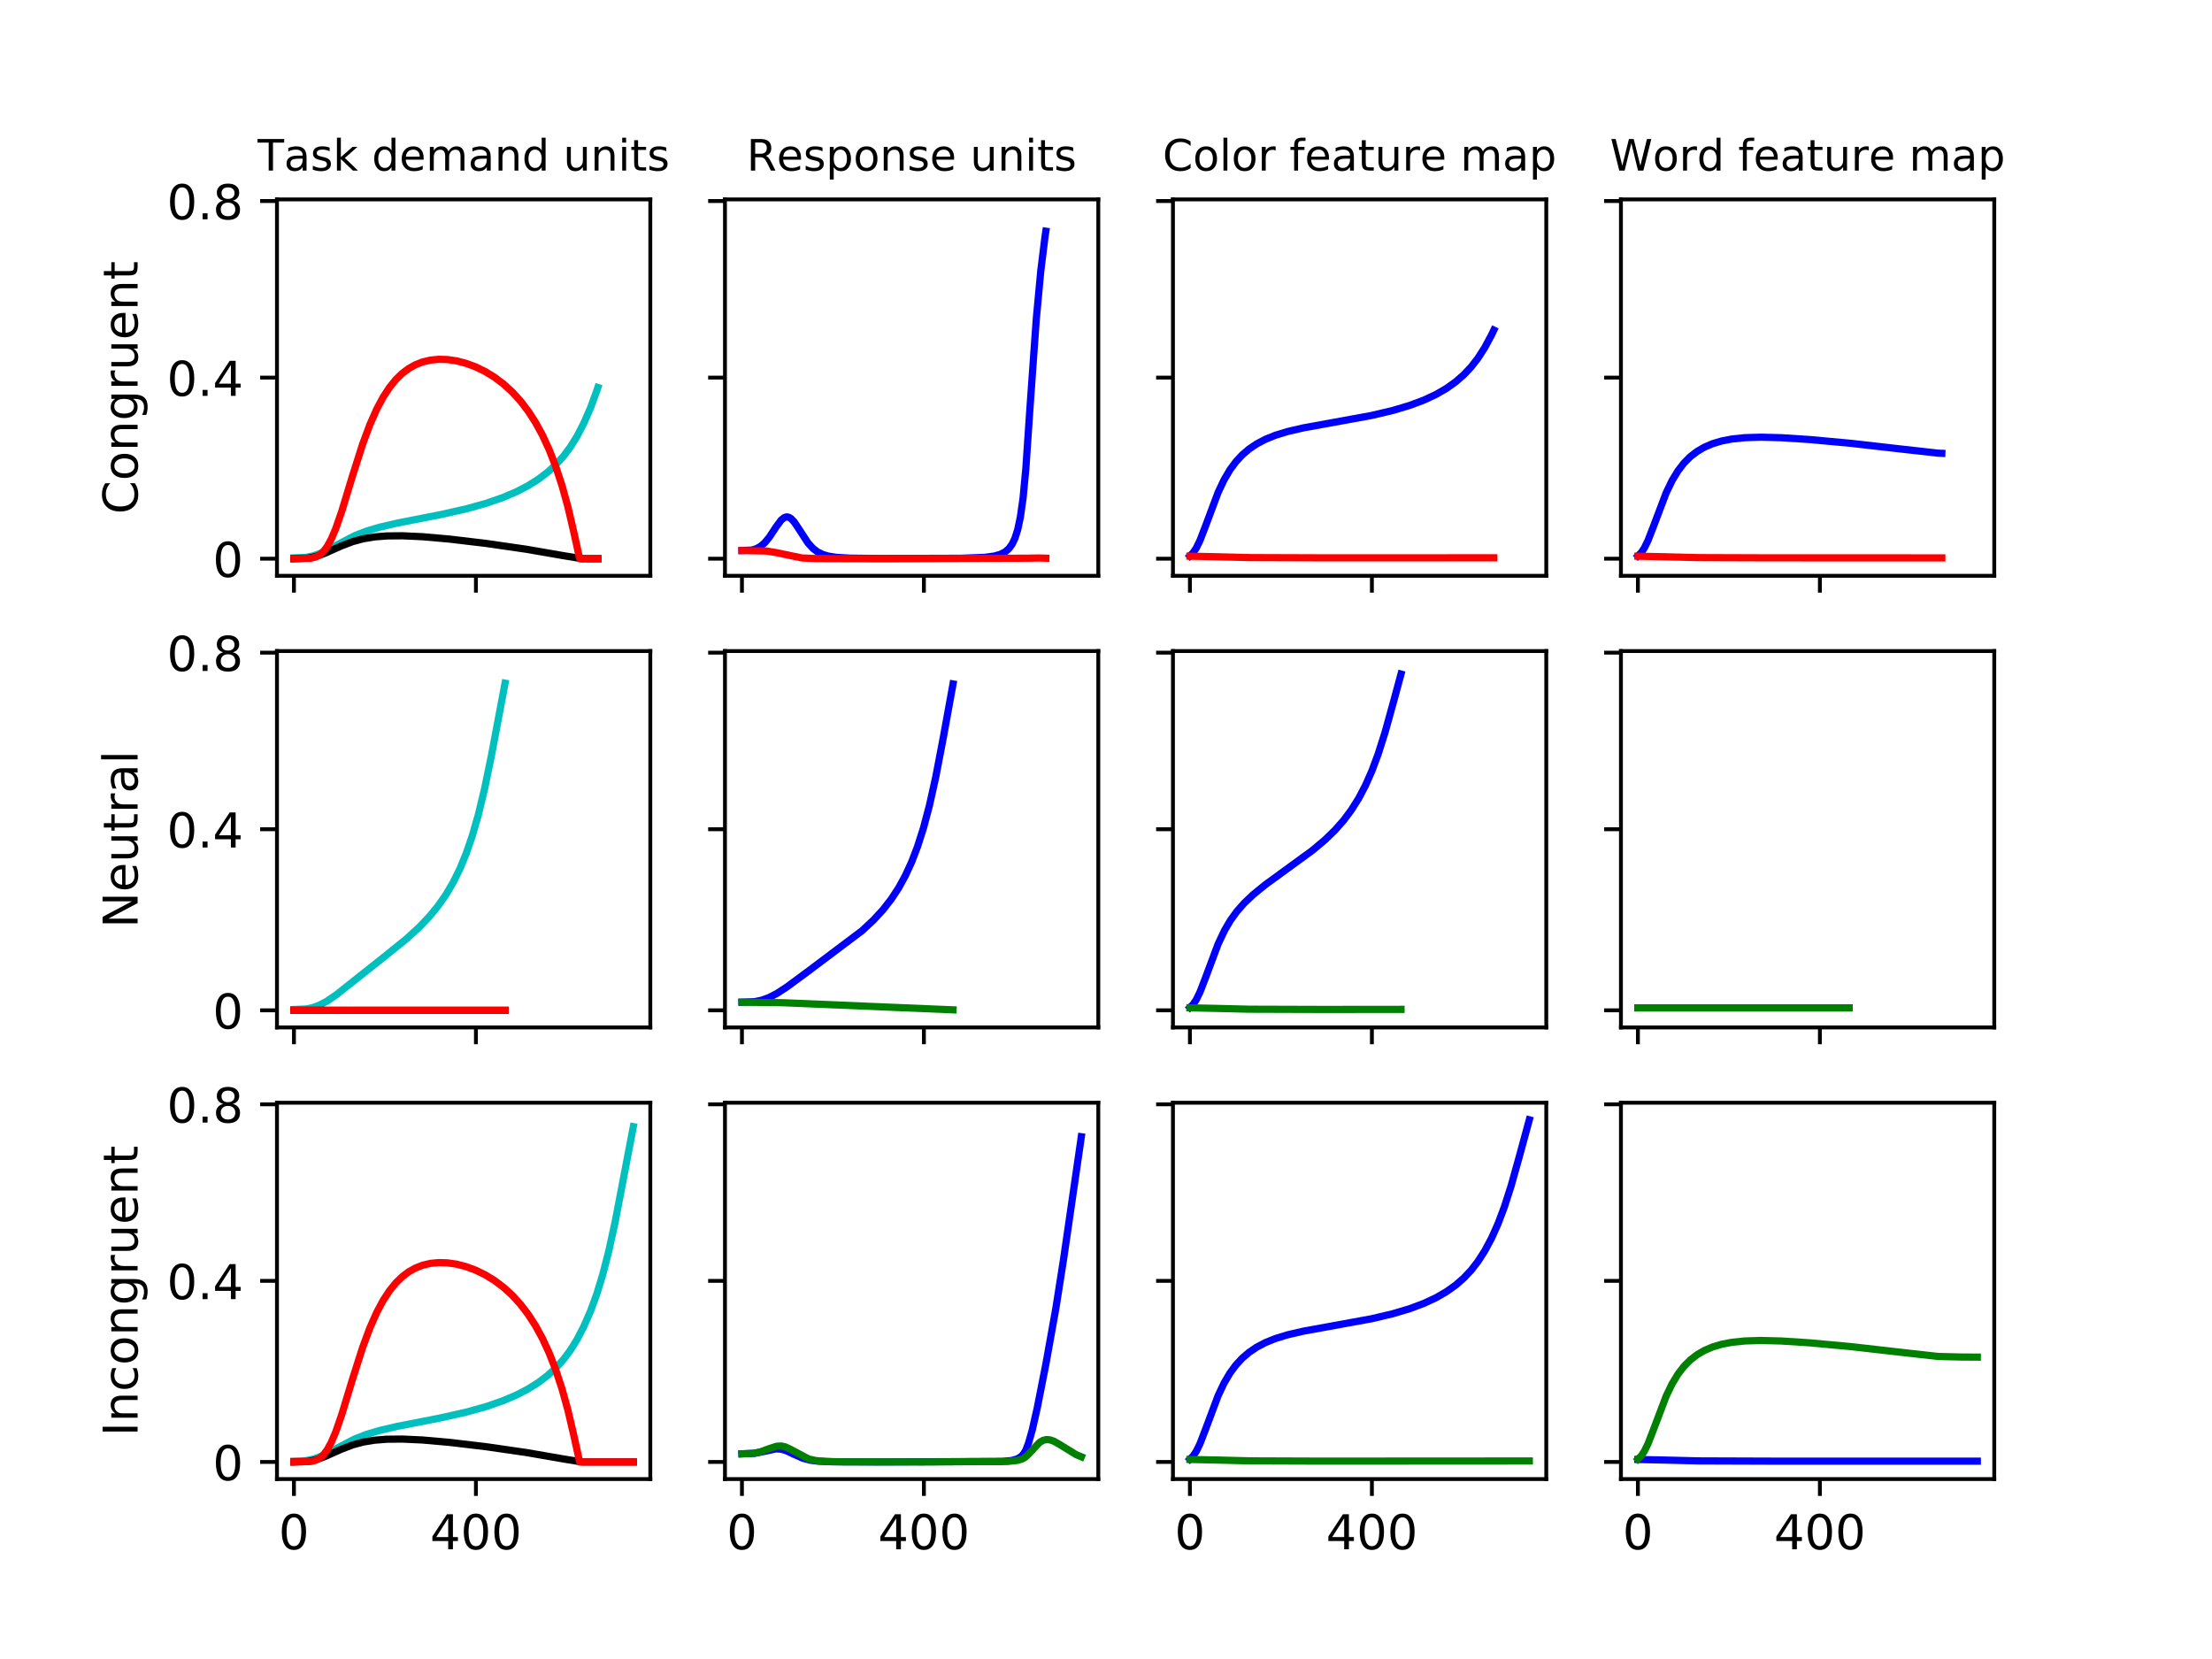 <?xml version="1.0" encoding="utf-8" standalone="no"?>
<!DOCTYPE svg PUBLIC "-//W3C//DTD SVG 1.1//EN"
  "http://www.w3.org/Graphics/SVG/1.1/DTD/svg11.dtd">
<!-- Created with matplotlib (http://matplotlib.org/) -->
<svg height="345pt" version="1.1" viewBox="0 0 460 345" width="460pt" xmlns="http://www.w3.org/2000/svg" xmlns:xlink="http://www.w3.org/1999/xlink">
 <defs>
  <style type="text/css">
*{stroke-linecap:butt;stroke-linejoin:round;}
  </style>
 </defs>
 <g id="figure_1">
  <g id="patch_1">
   <path d="M 0 345.6 
L 460.8 345.6 
L 460.8 0 
L 0 0 
z
" style="fill:#ffffff;"/>
  </g>
  <g id="axes_1">
   <g id="patch_2">
    <path d="M 57.6 119.74 
L 135.235 119.74 
L 135.235 41.472 
L 57.6 41.472 
z
" style="fill:#ffffff;"/>
   </g>
   <g id="matplotlib.axis_1">
    <g id="xtick_1">
     <g id="line2d_1">
      <defs>
       <path d="M 0 0 
L 0 3.5 
" id="ma3c4ec50b5" style="stroke:#000000;stroke-width:0.8;"/>
      </defs>
      <g>
       <use style="stroke:#000000;stroke-width:0.8;" x="61.129" xlink:href="#ma3c4ec50b5" y="119.74"/>
      </g>
     </g>
    </g>
    <g id="xtick_2">
     <g id="line2d_2">
      <g>
       <use style="stroke:#000000;stroke-width:0.8;" x="98.972" xlink:href="#ma3c4ec50b5" y="119.74"/>
      </g>
     </g>
    </g>
   </g>
   <g id="matplotlib.axis_2">
    <g id="ytick_1">
     <g id="line2d_3">
      <defs>
       <path d="M 0 0 
L -3.5 0 
" id="m792040671f" style="stroke:#000000;stroke-width:0.8;"/>
      </defs>
      <g>
       <use style="stroke:#000000;stroke-width:0.8;" x="57.6" xlink:href="#m792040671f" y="116.183"/>
      </g>
     </g>
     <g id="text_1">
      <!-- 0 -->
      <defs>
       <path d="M 31.781 66.406 
Q 24.172 66.406 20.328 58.906 
Q 16.5 51.422 16.5 36.375 
Q 16.5 21.391 20.328 13.891 
Q 24.172 6.391 31.781 6.391 
Q 39.453 6.391 43.281 13.891 
Q 47.125 21.391 47.125 36.375 
Q 47.125 51.422 43.281 58.906 
Q 39.453 66.406 31.781 66.406 
M 31.781 74.219 
Q 44.047 74.219 50.516 64.516 
Q 56.984 54.828 56.984 36.375 
Q 56.984 17.969 50.516 8.266 
Q 44.047 -1.422 31.781 -1.422 
Q 19.531 -1.422 13.062 8.266 
Q 6.594 17.969 6.594 36.375 
Q 6.594 54.828 13.062 64.516 
Q 19.531 74.219 31.781 74.219 
" id="DejaVuSans-30"/>
      </defs>
      <g transform="translate(44.237 119.982)scale(0.1 -0.1)">
       <use xlink:href="#DejaVuSans-30"/>
      </g>
     </g>
    </g>
    <g id="ytick_2">
     <g id="line2d_4">
      <g>
       <use style="stroke:#000000;stroke-width:0.8;" x="57.6" xlink:href="#m792040671f" y="78.523"/>
      </g>
     </g>
     <g id="text_2">
      <!-- 0.4 -->
      <defs>
       <path d="M 10.688 12.406 
L 21 12.406 
L 21 0 
L 10.688 0 
z
" id="DejaVuSans-2e"/>
       <path d="M 37.797 64.312 
L 12.891 25.391 
L 37.797 25.391 
z
M 35.203 72.906 
L 47.609 72.906 
L 47.609 25.391 
L 58.016 25.391 
L 58.016 17.188 
L 47.609 17.188 
L 47.609 0 
L 37.797 0 
L 37.797 17.188 
L 4.891 17.188 
L 4.891 26.703 
z
" id="DejaVuSans-34"/>
      </defs>
      <g transform="translate(34.697 82.322)scale(0.1 -0.1)">
       <use xlink:href="#DejaVuSans-30"/>
       <use x="63.623" xlink:href="#DejaVuSans-2e"/>
       <use x="95.41" xlink:href="#DejaVuSans-34"/>
      </g>
     </g>
    </g>
    <g id="ytick_3">
     <g id="line2d_5">
      <g>
       <use style="stroke:#000000;stroke-width:0.8;" x="57.6" xlink:href="#m792040671f" y="41.805"/>
      </g>
     </g>
     <g id="text_3">
      <!-- 0.8 -->
      <defs>
       <path d="M 31.781 34.625 
Q 24.75 34.625 20.719 30.859 
Q 16.703 27.094 16.703 20.516 
Q 16.703 13.922 20.719 10.156 
Q 24.75 6.391 31.781 6.391 
Q 38.812 6.391 42.859 10.172 
Q 46.922 13.969 46.922 20.516 
Q 46.922 27.094 42.891 30.859 
Q 38.875 34.625 31.781 34.625 
M 21.922 38.812 
Q 15.578 40.375 12.031 44.719 
Q 8.5 49.078 8.5 55.328 
Q 8.5 64.062 14.719 69.141 
Q 20.953 74.219 31.781 74.219 
Q 42.672 74.219 48.875 69.141 
Q 55.078 64.062 55.078 55.328 
Q 55.078 49.078 51.531 44.719 
Q 48 40.375 41.703 38.812 
Q 48.828 37.156 52.797 32.312 
Q 56.781 27.484 56.781 20.516 
Q 56.781 9.906 50.312 4.234 
Q 43.844 -1.422 31.781 -1.422 
Q 19.734 -1.422 13.25 4.234 
Q 6.781 9.906 6.781 20.516 
Q 6.781 27.484 10.781 32.312 
Q 14.797 37.156 21.922 38.812 
M 18.312 54.391 
Q 18.312 48.734 21.844 45.562 
Q 25.391 42.391 31.781 42.391 
Q 38.141 42.391 41.719 45.562 
Q 45.312 48.734 45.312 54.391 
Q 45.312 60.062 41.719 63.234 
Q 38.141 66.406 31.781 66.406 
Q 25.391 66.406 21.844 63.234 
Q 18.312 60.062 18.312 54.391 
" id="DejaVuSans-38"/>
      </defs>
      <g transform="translate(34.697 45.604)scale(0.1 -0.1)">
       <use xlink:href="#DejaVuSans-30"/>
       <use x="63.623" xlink:href="#DejaVuSans-2e"/>
       <use x="95.41" xlink:href="#DejaVuSans-38"/>
      </g>
     </g>
    </g>
    <g id="text_4">
     <!-- Congruent -->
     <defs>
      <path d="M 64.406 67.281 
L 64.406 56.891 
Q 59.422 61.531 53.781 63.812 
Q 48.141 66.109 41.797 66.109 
Q 29.297 66.109 22.656 58.469 
Q 16.016 50.828 16.016 36.375 
Q 16.016 21.969 22.656 14.328 
Q 29.297 6.688 41.797 6.688 
Q 48.141 6.688 53.781 8.984 
Q 59.422 11.281 64.406 15.922 
L 64.406 5.609 
Q 59.234 2.094 53.438 0.328 
Q 47.656 -1.422 41.219 -1.422 
Q 24.656 -1.422 15.125 8.703 
Q 5.609 18.844 5.609 36.375 
Q 5.609 53.953 15.125 64.078 
Q 24.656 74.219 41.219 74.219 
Q 47.75 74.219 53.531 72.484 
Q 59.328 70.75 64.406 67.281 
" id="DejaVuSans-43"/>
      <path d="M 30.609 48.391 
Q 23.391 48.391 19.188 42.75 
Q 14.984 37.109 14.984 27.297 
Q 14.984 17.484 19.156 11.844 
Q 23.344 6.203 30.609 6.203 
Q 37.797 6.203 41.984 11.859 
Q 46.188 17.531 46.188 27.297 
Q 46.188 37.016 41.984 42.703 
Q 37.797 48.391 30.609 48.391 
M 30.609 56 
Q 42.328 56 49.016 48.375 
Q 55.719 40.766 55.719 27.297 
Q 55.719 13.875 49.016 6.219 
Q 42.328 -1.422 30.609 -1.422 
Q 18.844 -1.422 12.172 6.219 
Q 5.516 13.875 5.516 27.297 
Q 5.516 40.766 12.172 48.375 
Q 18.844 56 30.609 56 
" id="DejaVuSans-6f"/>
      <path d="M 54.891 33.016 
L 54.891 0 
L 45.906 0 
L 45.906 32.719 
Q 45.906 40.484 42.875 44.328 
Q 39.844 48.188 33.797 48.188 
Q 26.516 48.188 22.312 43.547 
Q 18.109 38.922 18.109 30.906 
L 18.109 0 
L 9.078 0 
L 9.078 54.688 
L 18.109 54.688 
L 18.109 46.188 
Q 21.344 51.125 25.703 53.562 
Q 30.078 56 35.797 56 
Q 45.219 56 50.047 50.172 
Q 54.891 44.344 54.891 33.016 
" id="DejaVuSans-6e"/>
      <path d="M 45.406 27.984 
Q 45.406 37.75 41.375 43.109 
Q 37.359 48.484 30.078 48.484 
Q 22.859 48.484 18.828 43.109 
Q 14.797 37.75 14.797 27.984 
Q 14.797 18.266 18.828 12.891 
Q 22.859 7.516 30.078 7.516 
Q 37.359 7.516 41.375 12.891 
Q 45.406 18.266 45.406 27.984 
M 54.391 6.781 
Q 54.391 -7.172 48.188 -13.984 
Q 42 -20.797 29.203 -20.797 
Q 24.469 -20.797 20.266 -20.094 
Q 16.062 -19.391 12.109 -17.922 
L 12.109 -9.188 
Q 16.062 -11.328 19.922 -12.344 
Q 23.781 -13.375 27.781 -13.375 
Q 36.625 -13.375 41.016 -8.766 
Q 45.406 -4.156 45.406 5.172 
L 45.406 9.625 
Q 42.625 4.781 38.281 2.391 
Q 33.938 0 27.875 0 
Q 17.828 0 11.672 7.656 
Q 5.516 15.328 5.516 27.984 
Q 5.516 40.672 11.672 48.328 
Q 17.828 56 27.875 56 
Q 33.938 56 38.281 53.609 
Q 42.625 51.219 45.406 46.391 
L 45.406 54.688 
L 54.391 54.688 
z
" id="DejaVuSans-67"/>
      <path d="M 41.109 46.297 
Q 39.594 47.172 37.812 47.578 
Q 36.031 48 33.891 48 
Q 26.266 48 22.188 43.047 
Q 18.109 38.094 18.109 28.812 
L 18.109 0 
L 9.078 0 
L 9.078 54.688 
L 18.109 54.688 
L 18.109 46.188 
Q 20.953 51.172 25.484 53.578 
Q 30.031 56 36.531 56 
Q 37.453 56 38.578 55.875 
Q 39.703 55.766 41.062 55.516 
z
" id="DejaVuSans-72"/>
      <path d="M 8.5 21.578 
L 8.5 54.688 
L 17.484 54.688 
L 17.484 21.922 
Q 17.484 14.156 20.5 10.266 
Q 23.531 6.391 29.594 6.391 
Q 36.859 6.391 41.078 11.031 
Q 45.312 15.672 45.312 23.688 
L 45.312 54.688 
L 54.297 54.688 
L 54.297 0 
L 45.312 0 
L 45.312 8.406 
Q 42.047 3.422 37.719 1 
Q 33.406 -1.422 27.688 -1.422 
Q 18.266 -1.422 13.375 4.438 
Q 8.5 10.297 8.5 21.578 
M 31.109 56 
z
" id="DejaVuSans-75"/>
      <path d="M 56.203 29.594 
L 56.203 25.203 
L 14.891 25.203 
Q 15.484 15.922 20.484 11.062 
Q 25.484 6.203 34.422 6.203 
Q 39.594 6.203 44.453 7.469 
Q 49.312 8.734 54.109 11.281 
L 54.109 2.781 
Q 49.266 0.734 44.188 -0.344 
Q 39.109 -1.422 33.891 -1.422 
Q 20.797 -1.422 13.156 6.188 
Q 5.516 13.812 5.516 26.812 
Q 5.516 40.234 12.766 48.109 
Q 20.016 56 32.328 56 
Q 43.359 56 49.781 48.891 
Q 56.203 41.797 56.203 29.594 
M 47.219 32.234 
Q 47.125 39.594 43.094 43.984 
Q 39.062 48.391 32.422 48.391 
Q 24.906 48.391 20.391 44.141 
Q 15.875 39.891 15.188 32.172 
z
" id="DejaVuSans-65"/>
      <path d="M 18.312 70.219 
L 18.312 54.688 
L 36.812 54.688 
L 36.812 47.703 
L 18.312 47.703 
L 18.312 18.016 
Q 18.312 11.328 20.141 9.422 
Q 21.969 7.516 27.594 7.516 
L 36.812 7.516 
L 36.812 0 
L 27.594 0 
Q 17.188 0 13.234 3.875 
Q 9.281 7.766 9.281 18.016 
L 9.281 47.703 
L 2.688 47.703 
L 2.688 54.688 
L 9.281 54.688 
L 9.281 70.219 
z
" id="DejaVuSans-74"/>
     </defs>
     <g transform="translate(28.617 106.93)rotate(-90)scale(0.1 -0.1)">
      <use xlink:href="#DejaVuSans-43"/>
      <use x="69.824" xlink:href="#DejaVuSans-6f"/>
      <use x="131.006" xlink:href="#DejaVuSans-6e"/>
      <use x="194.385" xlink:href="#DejaVuSans-67"/>
      <use x="257.861" xlink:href="#DejaVuSans-72"/>
      <use x="298.975" xlink:href="#DejaVuSans-75"/>
      <use x="362.354" xlink:href="#DejaVuSans-65"/>
      <use x="423.877" xlink:href="#DejaVuSans-6e"/>
      <use x="487.256" xlink:href="#DejaVuSans-74"/>
     </g>
    </g>
   </g>
   <g id="line2d_6">
    <path clip-path="url(#p1184ce32cf)" d="M 61.129 116.01 
L 63.683 115.902 
L 65.197 115.578 
L 66.805 114.987 
L 68.792 113.991 
L 73.712 111.42 
L 76.171 110.46 
L 78.915 109.637 
L 82.605 108.78 
L 91.687 107.004 
L 97.08 105.788 
L 101.148 104.65 
L 104.554 103.47 
L 107.392 102.261 
L 109.852 100.983 
L 112.028 99.607 
L 113.92 98.16 
L 115.623 96.591 
L 117.231 94.803 
L 118.65 92.901 
L 119.975 90.768 
L 121.394 88.029 
L 122.813 84.792 
L 124.137 81.165 
L 124.327 80.589 
L 124.327 80.589 
" style="fill:none;stroke:#00bfbf;stroke-linecap:square;stroke-width:1.5;"/>
   </g>
   <g id="line2d_7">
    <path clip-path="url(#p1184ce32cf)" d="M 61.129 116.183 
L 64.062 116.076 
L 65.67 115.73 
L 67.468 115.098 
L 70.968 113.538 
L 73.333 112.635 
L 75.509 112.047 
L 77.78 111.666 
L 80.429 111.451 
L 83.645 111.419 
L 87.808 111.609 
L 93.485 112.107 
L 101.053 113.004 
L 109.473 114.222 
L 117.136 115.549 
L 121.015 116.183 
L 124.327 116.183 
L 124.327 116.183 
" style="fill:none;stroke:#000000;stroke-linecap:square;stroke-width:1.5;"/>
   </g>
   <g id="line2d_8">
    <path clip-path="url(#p1184ce32cf)" d="M 61.129 116.183 
L 64.629 116.084 
L 65.67 115.82 
L 66.521 115.356 
L 67.278 114.67 
L 68.035 113.667 
L 68.887 112.12 
L 69.833 109.892 
L 71.063 106.342 
L 73.333 98.878 
L 75.415 92.353 
L 76.928 88.285 
L 78.347 85.079 
L 79.672 82.601 
L 80.996 80.574 
L 82.321 78.942 
L 83.645 77.651 
L 84.97 76.651 
L 86.389 75.853 
L 87.903 75.263 
L 89.511 74.885 
L 91.214 74.719 
L 93.012 74.768 
L 94.904 75.039 
L 96.89 75.547 
L 98.877 76.279 
L 100.864 77.241 
L 102.851 78.458 
L 104.743 79.887 
L 106.54 81.533 
L 108.243 83.403 
L 109.852 85.507 
L 111.365 87.854 
L 112.784 90.45 
L 114.204 93.517 
L 115.528 96.903 
L 116.853 100.917 
L 118.082 105.338 
L 119.312 110.587 
L 120.542 116.183 
L 124.327 116.183 
L 124.327 116.183 
" style="fill:none;stroke:#ff0000;stroke-linecap:square;stroke-width:1.5;"/>
   </g>
   <g id="patch_3">
    <path d="M 57.6 119.74 
L 57.6 41.472 
" style="fill:none;stroke:#000000;stroke-linecap:square;stroke-linejoin:miter;stroke-width:0.8;"/>
   </g>
   <g id="patch_4">
    <path d="M 135.235 119.74 
L 135.235 41.472 
" style="fill:none;stroke:#000000;stroke-linecap:square;stroke-linejoin:miter;stroke-width:0.8;"/>
   </g>
   <g id="patch_5">
    <path d="M 57.6 119.74 
L 135.235 119.74 
" style="fill:none;stroke:#000000;stroke-linecap:square;stroke-linejoin:miter;stroke-width:0.8;"/>
   </g>
   <g id="patch_6">
    <path d="M 57.6 41.472 
L 135.235 41.472 
" style="fill:none;stroke:#000000;stroke-linecap:square;stroke-linejoin:miter;stroke-width:0.8;"/>
   </g>
   <g id="text_5">
    <!-- Task demand units -->
    <defs>
     <path d="M -0.297 72.906 
L 61.375 72.906 
L 61.375 64.594 
L 35.5 64.594 
L 35.5 0 
L 25.594 0 
L 25.594 64.594 
L -0.297 64.594 
z
" id="DejaVuSans-54"/>
     <path d="M 34.281 27.484 
Q 23.391 27.484 19.188 25 
Q 14.984 22.516 14.984 16.5 
Q 14.984 11.719 18.141 8.906 
Q 21.297 6.109 26.703 6.109 
Q 34.188 6.109 38.703 11.406 
Q 43.219 16.703 43.219 25.484 
L 43.219 27.484 
z
M 52.203 31.203 
L 52.203 0 
L 43.219 0 
L 43.219 8.297 
Q 40.141 3.328 35.547 0.953 
Q 30.953 -1.422 24.312 -1.422 
Q 15.922 -1.422 10.953 3.297 
Q 6 8.016 6 15.922 
Q 6 25.141 12.172 29.828 
Q 18.359 34.516 30.609 34.516 
L 43.219 34.516 
L 43.219 35.406 
Q 43.219 41.609 39.141 45 
Q 35.062 48.391 27.688 48.391 
Q 23 48.391 18.547 47.266 
Q 14.109 46.141 10.016 43.891 
L 10.016 52.203 
Q 14.938 54.109 19.578 55.047 
Q 24.219 56 28.609 56 
Q 40.484 56 46.344 49.844 
Q 52.203 43.703 52.203 31.203 
" id="DejaVuSans-61"/>
     <path d="M 44.281 53.078 
L 44.281 44.578 
Q 40.484 46.531 36.375 47.5 
Q 32.281 48.484 27.875 48.484 
Q 21.188 48.484 17.844 46.438 
Q 14.5 44.391 14.5 40.281 
Q 14.5 37.156 16.891 35.375 
Q 19.281 33.594 26.516 31.984 
L 29.594 31.297 
Q 39.156 29.25 43.188 25.516 
Q 47.219 21.781 47.219 15.094 
Q 47.219 7.469 41.188 3.016 
Q 35.156 -1.422 24.609 -1.422 
Q 20.219 -1.422 15.453 -0.562 
Q 10.688 0.297 5.422 2 
L 5.422 11.281 
Q 10.406 8.688 15.234 7.391 
Q 20.062 6.109 24.812 6.109 
Q 31.156 6.109 34.562 8.281 
Q 37.984 10.453 37.984 14.406 
Q 37.984 18.062 35.516 20.016 
Q 33.062 21.969 24.703 23.781 
L 21.578 24.516 
Q 13.234 26.266 9.516 29.906 
Q 5.812 33.547 5.812 39.891 
Q 5.812 47.609 11.281 51.797 
Q 16.75 56 26.812 56 
Q 31.781 56 36.172 55.266 
Q 40.578 54.547 44.281 53.078 
" id="DejaVuSans-73"/>
     <path d="M 9.078 75.984 
L 18.109 75.984 
L 18.109 31.109 
L 44.922 54.688 
L 56.391 54.688 
L 27.391 29.109 
L 57.625 0 
L 45.906 0 
L 18.109 26.703 
L 18.109 0 
L 9.078 0 
z
" id="DejaVuSans-6b"/>
     <path id="DejaVuSans-20"/>
     <path d="M 45.406 46.391 
L 45.406 75.984 
L 54.391 75.984 
L 54.391 0 
L 45.406 0 
L 45.406 8.203 
Q 42.578 3.328 38.25 0.953 
Q 33.938 -1.422 27.875 -1.422 
Q 17.969 -1.422 11.734 6.484 
Q 5.516 14.406 5.516 27.297 
Q 5.516 40.188 11.734 48.094 
Q 17.969 56 27.875 56 
Q 33.938 56 38.25 53.625 
Q 42.578 51.266 45.406 46.391 
M 14.797 27.297 
Q 14.797 17.391 18.875 11.75 
Q 22.953 6.109 30.078 6.109 
Q 37.203 6.109 41.297 11.75 
Q 45.406 17.391 45.406 27.297 
Q 45.406 37.203 41.297 42.844 
Q 37.203 48.484 30.078 48.484 
Q 22.953 48.484 18.875 42.844 
Q 14.797 37.203 14.797 27.297 
" id="DejaVuSans-64"/>
     <path d="M 52 44.188 
Q 55.375 50.25 60.062 53.125 
Q 64.75 56 71.094 56 
Q 79.641 56 84.281 50.016 
Q 88.922 44.047 88.922 33.016 
L 88.922 0 
L 79.891 0 
L 79.891 32.719 
Q 79.891 40.578 77.094 44.375 
Q 74.312 48.188 68.609 48.188 
Q 61.625 48.188 57.562 43.547 
Q 53.516 38.922 53.516 30.906 
L 53.516 0 
L 44.484 0 
L 44.484 32.719 
Q 44.484 40.625 41.703 44.406 
Q 38.922 48.188 33.109 48.188 
Q 26.219 48.188 22.156 43.531 
Q 18.109 38.875 18.109 30.906 
L 18.109 0 
L 9.078 0 
L 9.078 54.688 
L 18.109 54.688 
L 18.109 46.188 
Q 21.188 51.219 25.484 53.609 
Q 29.781 56 35.688 56 
Q 41.656 56 45.828 52.969 
Q 50 49.953 52 44.188 
" id="DejaVuSans-6d"/>
     <path d="M 9.422 54.688 
L 18.406 54.688 
L 18.406 0 
L 9.422 0 
z
M 9.422 75.984 
L 18.406 75.984 
L 18.406 64.594 
L 9.422 64.594 
z
" id="DejaVuSans-69"/>
    </defs>
    <g transform="translate(53.575 35.472)scale(0.09 -0.09)">
     <use xlink:href="#DejaVuSans-54"/>
     <use x="60.834" xlink:href="#DejaVuSans-61"/>
     <use x="122.113" xlink:href="#DejaVuSans-73"/>
     <use x="174.213" xlink:href="#DejaVuSans-6b"/>
     <use x="232.123" xlink:href="#DejaVuSans-20"/>
     <use x="263.91" xlink:href="#DejaVuSans-64"/>
     <use x="327.387" xlink:href="#DejaVuSans-65"/>
     <use x="388.91" xlink:href="#DejaVuSans-6d"/>
     <use x="486.322" xlink:href="#DejaVuSans-61"/>
     <use x="547.602" xlink:href="#DejaVuSans-6e"/>
     <use x="610.98" xlink:href="#DejaVuSans-64"/>
     <use x="674.457" xlink:href="#DejaVuSans-20"/>
     <use x="706.244" xlink:href="#DejaVuSans-75"/>
     <use x="769.623" xlink:href="#DejaVuSans-6e"/>
     <use x="833.002" xlink:href="#DejaVuSans-69"/>
     <use x="860.785" xlink:href="#DejaVuSans-74"/>
     <use x="899.994" xlink:href="#DejaVuSans-73"/>
    </g>
   </g>
  </g>
  <g id="axes_2">
   <g id="patch_7">
    <path d="M 150.762 119.74 
L 228.397 119.74 
L 228.397 41.472 
L 150.762 41.472 
z
" style="fill:#ffffff;"/>
   </g>
   <g id="matplotlib.axis_3">
    <g id="xtick_3">
     <g id="line2d_9">
      <g>
       <use style="stroke:#000000;stroke-width:0.8;" x="154.291" xlink:href="#ma3c4ec50b5" y="119.74"/>
      </g>
     </g>
    </g>
    <g id="xtick_4">
     <g id="line2d_10">
      <g>
       <use style="stroke:#000000;stroke-width:0.8;" x="192.134" xlink:href="#ma3c4ec50b5" y="119.74"/>
      </g>
     </g>
    </g>
   </g>
   <g id="matplotlib.axis_4">
    <g id="ytick_4">
     <g id="line2d_11">
      <g>
       <use style="stroke:#000000;stroke-width:0.8;" x="150.762" xlink:href="#m792040671f" y="116.183"/>
      </g>
     </g>
    </g>
    <g id="ytick_5">
     <g id="line2d_12">
      <g>
       <use style="stroke:#000000;stroke-width:0.8;" x="150.762" xlink:href="#m792040671f" y="78.523"/>
      </g>
     </g>
    </g>
    <g id="ytick_6">
     <g id="line2d_13">
      <g>
       <use style="stroke:#000000;stroke-width:0.8;" x="150.762" xlink:href="#m792040671f" y="41.805"/>
      </g>
     </g>
    </g>
   </g>
   <g id="line2d_14">
    <path clip-path="url(#p2e96b8de5a)" d="M 154.291 114.489 
L 156.372 114.383 
L 157.318 114.09 
L 158.169 113.614 
L 159.021 112.884 
L 159.967 111.745 
L 161.386 109.592 
L 162.427 108.181 
L 163.089 107.635 
L 163.562 107.488 
L 164.035 107.56 
L 164.508 107.847 
L 165.17 108.556 
L 166.117 109.971 
L 168.009 112.879 
L 169.049 114.031 
L 169.995 114.758 
L 171.036 115.281 
L 172.266 115.649 
L 173.969 115.908 
L 176.713 116.067 
L 182.862 116.142 
L 199.891 116.092 
L 204.716 115.906 
L 206.798 115.631 
L 208.122 115.245 
L 209.068 114.739 
L 209.825 114.071 
L 210.487 113.154 
L 211.055 111.969 
L 211.623 110.205 
L 212.19 107.547 
L 212.758 103.529 
L 213.326 97.522 
L 214.177 84.974 
L 215.502 66.343 
L 216.448 56.233 
L 217.299 49.371 
L 217.488 48.083 
L 217.488 48.083 
" style="fill:none;stroke:#0000ff;stroke-linecap:square;stroke-width:1.5;"/>
   </g>
   <g id="line2d_15">
    <path clip-path="url(#p2e96b8de5a)" d="M 154.291 114.489 
L 159.399 114.593 
L 161.197 114.876 
L 166.779 116.032 
L 169.712 116.152 
L 178.415 116.182 
L 213.515 116.081 
L 216.069 116.038 
L 217.488 116.078 
L 217.488 116.078 
" style="fill:none;stroke:#ff0000;stroke-linecap:square;stroke-width:1.5;"/>
   </g>
   <g id="patch_8">
    <path d="M 150.762 119.74 
L 150.762 41.472 
" style="fill:none;stroke:#000000;stroke-linecap:square;stroke-linejoin:miter;stroke-width:0.8;"/>
   </g>
   <g id="patch_9">
    <path d="M 228.397 119.74 
L 228.397 41.472 
" style="fill:none;stroke:#000000;stroke-linecap:square;stroke-linejoin:miter;stroke-width:0.8;"/>
   </g>
   <g id="patch_10">
    <path d="M 150.762 119.74 
L 228.397 119.74 
" style="fill:none;stroke:#000000;stroke-linecap:square;stroke-linejoin:miter;stroke-width:0.8;"/>
   </g>
   <g id="patch_11">
    <path d="M 150.762 41.472 
L 228.397 41.472 
" style="fill:none;stroke:#000000;stroke-linecap:square;stroke-linejoin:miter;stroke-width:0.8;"/>
   </g>
   <g id="text_6">
    <!-- Response units -->
    <defs>
     <path d="M 44.391 34.188 
Q 47.562 33.109 50.562 29.594 
Q 53.562 26.078 56.594 19.922 
L 66.609 0 
L 56 0 
L 46.688 18.703 
Q 43.062 26.031 39.672 28.422 
Q 36.281 30.812 30.422 30.812 
L 19.672 30.812 
L 19.672 0 
L 9.812 0 
L 9.812 72.906 
L 32.078 72.906 
Q 44.578 72.906 50.734 67.672 
Q 56.891 62.453 56.891 51.906 
Q 56.891 45.016 53.688 40.469 
Q 50.484 35.938 44.391 34.188 
M 19.672 64.797 
L 19.672 38.922 
L 32.078 38.922 
Q 39.203 38.922 42.844 42.219 
Q 46.484 45.516 46.484 51.906 
Q 46.484 58.297 42.844 61.547 
Q 39.203 64.797 32.078 64.797 
z
" id="DejaVuSans-52"/>
     <path d="M 18.109 8.203 
L 18.109 -20.797 
L 9.078 -20.797 
L 9.078 54.688 
L 18.109 54.688 
L 18.109 46.391 
Q 20.953 51.266 25.266 53.625 
Q 29.594 56 35.594 56 
Q 45.562 56 51.781 48.094 
Q 58.016 40.188 58.016 27.297 
Q 58.016 14.406 51.781 6.484 
Q 45.562 -1.422 35.594 -1.422 
Q 29.594 -1.422 25.266 0.953 
Q 20.953 3.328 18.109 8.203 
M 48.688 27.297 
Q 48.688 37.203 44.609 42.844 
Q 40.531 48.484 33.406 48.484 
Q 26.266 48.484 22.188 42.844 
Q 18.109 37.203 18.109 27.297 
Q 18.109 17.391 22.188 11.75 
Q 26.266 6.109 33.406 6.109 
Q 40.531 6.109 44.609 11.75 
Q 48.688 17.391 48.688 27.297 
" id="DejaVuSans-70"/>
    </defs>
    <g transform="translate(155.274 35.472)scale(0.09 -0.09)">
     <use xlink:href="#DejaVuSans-52"/>
     <use x="69.42" xlink:href="#DejaVuSans-65"/>
     <use x="130.943" xlink:href="#DejaVuSans-73"/>
     <use x="183.043" xlink:href="#DejaVuSans-70"/>
     <use x="246.52" xlink:href="#DejaVuSans-6f"/>
     <use x="307.701" xlink:href="#DejaVuSans-6e"/>
     <use x="371.08" xlink:href="#DejaVuSans-73"/>
     <use x="423.18" xlink:href="#DejaVuSans-65"/>
     <use x="484.703" xlink:href="#DejaVuSans-20"/>
     <use x="516.49" xlink:href="#DejaVuSans-75"/>
     <use x="579.869" xlink:href="#DejaVuSans-6e"/>
     <use x="643.248" xlink:href="#DejaVuSans-69"/>
     <use x="671.031" xlink:href="#DejaVuSans-74"/>
     <use x="710.24" xlink:href="#DejaVuSans-73"/>
    </g>
   </g>
  </g>
  <g id="axes_3">
   <g id="patch_12">
    <path d="M 243.923 119.74 
L 321.558 119.74 
L 321.558 41.472 
L 243.923 41.472 
z
" style="fill:#ffffff;"/>
   </g>
   <g id="matplotlib.axis_5">
    <g id="xtick_5">
     <g id="line2d_16">
      <g>
       <use style="stroke:#000000;stroke-width:0.8;" x="247.452" xlink:href="#ma3c4ec50b5" y="119.74"/>
      </g>
     </g>
    </g>
    <g id="xtick_6">
     <g id="line2d_17">
      <g>
       <use style="stroke:#000000;stroke-width:0.8;" x="285.295" xlink:href="#ma3c4ec50b5" y="119.74"/>
      </g>
     </g>
    </g>
   </g>
   <g id="matplotlib.axis_6">
    <g id="ytick_7">
     <g id="line2d_18">
      <g>
       <use style="stroke:#000000;stroke-width:0.8;" x="243.923" xlink:href="#m792040671f" y="116.183"/>
      </g>
     </g>
    </g>
    <g id="ytick_8">
     <g id="line2d_19">
      <g>
       <use style="stroke:#000000;stroke-width:0.8;" x="243.923" xlink:href="#m792040671f" y="78.523"/>
      </g>
     </g>
    </g>
    <g id="ytick_9">
     <g id="line2d_20">
      <g>
       <use style="stroke:#000000;stroke-width:0.8;" x="243.923" xlink:href="#m792040671f" y="41.805"/>
      </g>
     </g>
    </g>
   </g>
   <g id="line2d_21">
    <path clip-path="url(#pb124be8558)" d="M 247.452 115.595 
L 248.115 114.954 
L 248.777 113.964 
L 249.534 112.411 
L 250.669 109.473 
L 253.318 102.393 
L 254.548 99.791 
L 255.778 97.698 
L 257.008 96.029 
L 258.332 94.6 
L 259.751 93.384 
L 261.36 92.299 
L 263.157 91.354 
L 265.239 90.513 
L 267.793 89.731 
L 271.104 88.967 
L 276.402 88.008 
L 285.201 86.405 
L 289.647 85.356 
L 293.148 84.312 
L 296.081 83.215 
L 298.635 82.022 
L 300.811 80.763 
L 302.703 79.415 
L 304.406 77.932 
L 305.92 76.326 
L 307.339 74.499 
L 308.758 72.294 
L 310.177 69.648 
L 310.65 68.652 
L 310.65 68.652 
" style="fill:none;stroke:#0000ff;stroke-linecap:square;stroke-width:1.5;"/>
   </g>
   <g id="line2d_22">
    <path clip-path="url(#pb124be8558)" d="M 247.452 115.661 
L 252.75 115.773 
L 259.941 115.955 
L 274.699 116.005 
L 310.65 116 
L 310.65 116 
" style="fill:none;stroke:#ff0000;stroke-linecap:square;stroke-width:1.5;"/>
   </g>
   <g id="patch_13">
    <path d="M 243.923 119.74 
L 243.923 41.472 
" style="fill:none;stroke:#000000;stroke-linecap:square;stroke-linejoin:miter;stroke-width:0.8;"/>
   </g>
   <g id="patch_14">
    <path d="M 321.558 119.74 
L 321.558 41.472 
" style="fill:none;stroke:#000000;stroke-linecap:square;stroke-linejoin:miter;stroke-width:0.8;"/>
   </g>
   <g id="patch_15">
    <path d="M 243.923 119.74 
L 321.558 119.74 
" style="fill:none;stroke:#000000;stroke-linecap:square;stroke-linejoin:miter;stroke-width:0.8;"/>
   </g>
   <g id="patch_16">
    <path d="M 243.923 41.472 
L 321.558 41.472 
" style="fill:none;stroke:#000000;stroke-linecap:square;stroke-linejoin:miter;stroke-width:0.8;"/>
   </g>
   <g id="text_7">
    <!-- Color feature map -->
    <defs>
     <path d="M 9.422 75.984 
L 18.406 75.984 
L 18.406 0 
L 9.422 0 
z
" id="DejaVuSans-6c"/>
     <path d="M 37.109 75.984 
L 37.109 68.5 
L 28.516 68.5 
Q 23.688 68.5 21.797 66.547 
Q 19.922 64.594 19.922 59.516 
L 19.922 54.688 
L 34.719 54.688 
L 34.719 47.703 
L 19.922 47.703 
L 19.922 0 
L 10.891 0 
L 10.891 47.703 
L 2.297 47.703 
L 2.297 54.688 
L 10.891 54.688 
L 10.891 58.5 
Q 10.891 67.625 15.141 71.797 
Q 19.391 75.984 28.609 75.984 
z
" id="DejaVuSans-66"/>
    </defs>
    <g transform="translate(241.789 35.472)scale(0.09 -0.09)">
     <use xlink:href="#DejaVuSans-43"/>
     <use x="69.824" xlink:href="#DejaVuSans-6f"/>
     <use x="131.006" xlink:href="#DejaVuSans-6c"/>
     <use x="158.789" xlink:href="#DejaVuSans-6f"/>
     <use x="219.971" xlink:href="#DejaVuSans-72"/>
     <use x="261.084" xlink:href="#DejaVuSans-20"/>
     <use x="292.871" xlink:href="#DejaVuSans-66"/>
     <use x="328.076" xlink:href="#DejaVuSans-65"/>
     <use x="389.6" xlink:href="#DejaVuSans-61"/>
     <use x="450.879" xlink:href="#DejaVuSans-74"/>
     <use x="490.088" xlink:href="#DejaVuSans-75"/>
     <use x="553.467" xlink:href="#DejaVuSans-72"/>
     <use x="594.549" xlink:href="#DejaVuSans-65"/>
     <use x="656.072" xlink:href="#DejaVuSans-20"/>
     <use x="687.859" xlink:href="#DejaVuSans-6d"/>
     <use x="785.271" xlink:href="#DejaVuSans-61"/>
     <use x="846.551" xlink:href="#DejaVuSans-70"/>
    </g>
   </g>
  </g>
  <g id="axes_4">
   <g id="patch_17">
    <path d="M 337.085 119.74 
L 414.72 119.74 
L 414.72 41.472 
L 337.085 41.472 
z
" style="fill:#ffffff;"/>
   </g>
   <g id="matplotlib.axis_7">
    <g id="xtick_7">
     <g id="line2d_23">
      <g>
       <use style="stroke:#000000;stroke-width:0.8;" x="340.614" xlink:href="#ma3c4ec50b5" y="119.74"/>
      </g>
     </g>
    </g>
    <g id="xtick_8">
     <g id="line2d_24">
      <g>
       <use style="stroke:#000000;stroke-width:0.8;" x="378.457" xlink:href="#ma3c4ec50b5" y="119.74"/>
      </g>
     </g>
    </g>
   </g>
   <g id="matplotlib.axis_8">
    <g id="ytick_10">
     <g id="line2d_25">
      <g>
       <use style="stroke:#000000;stroke-width:0.8;" x="337.085" xlink:href="#m792040671f" y="116.183"/>
      </g>
     </g>
    </g>
    <g id="ytick_11">
     <g id="line2d_26">
      <g>
       <use style="stroke:#000000;stroke-width:0.8;" x="337.085" xlink:href="#m792040671f" y="78.523"/>
      </g>
     </g>
    </g>
    <g id="ytick_12">
     <g id="line2d_27">
      <g>
       <use style="stroke:#000000;stroke-width:0.8;" x="337.085" xlink:href="#m792040671f" y="41.805"/>
      </g>
     </g>
    </g>
   </g>
   <g id="line2d_28">
    <path clip-path="url(#p478ddc844b)" d="M 340.614 115.599 
L 341.276 114.962 
L 341.939 113.979 
L 342.695 112.438 
L 343.831 109.523 
L 346.48 102.514 
L 347.71 99.957 
L 348.94 97.922 
L 350.169 96.325 
L 351.494 94.987 
L 352.913 93.888 
L 354.427 93.003 
L 356.13 92.273 
L 358.022 91.706 
L 360.198 91.289 
L 362.847 91.017 
L 366.158 90.917 
L 370.415 91.023 
L 376.376 91.408 
L 384.985 92.2 
L 395.108 93.352 
L 403.055 94.241 
L 403.812 94.273 
L 403.812 94.273 
" style="fill:none;stroke:#0000ff;stroke-linecap:square;stroke-width:1.5;"/>
   </g>
   <g id="line2d_29">
    <path clip-path="url(#p478ddc844b)" d="M 340.614 115.665 
L 345.912 115.776 
L 353.197 115.959 
L 368.239 116.01 
L 403.812 116.014 
L 403.812 116.014 
" style="fill:none;stroke:#ff0000;stroke-linecap:square;stroke-width:1.5;"/>
   </g>
   <g id="patch_18">
    <path d="M 337.085 119.74 
L 337.085 41.472 
" style="fill:none;stroke:#000000;stroke-linecap:square;stroke-linejoin:miter;stroke-width:0.8;"/>
   </g>
   <g id="patch_19">
    <path d="M 414.72 119.74 
L 414.72 41.472 
" style="fill:none;stroke:#000000;stroke-linecap:square;stroke-linejoin:miter;stroke-width:0.8;"/>
   </g>
   <g id="patch_20">
    <path d="M 337.085 119.74 
L 414.72 119.74 
" style="fill:none;stroke:#000000;stroke-linecap:square;stroke-linejoin:miter;stroke-width:0.8;"/>
   </g>
   <g id="patch_21">
    <path d="M 337.085 41.472 
L 414.72 41.472 
" style="fill:none;stroke:#000000;stroke-linecap:square;stroke-linejoin:miter;stroke-width:0.8;"/>
   </g>
   <g id="text_8">
    <!-- Word feature map -->
    <defs>
     <path d="M 3.328 72.906 
L 13.281 72.906 
L 28.609 11.281 
L 43.891 72.906 
L 54.984 72.906 
L 70.312 11.281 
L 85.594 72.906 
L 95.609 72.906 
L 77.297 0 
L 64.891 0 
L 49.516 63.281 
L 33.984 0 
L 21.578 0 
z
" id="DejaVuSans-57"/>
    </defs>
    <g transform="translate(334.795 35.472)scale(0.09 -0.09)">
     <use xlink:href="#DejaVuSans-57"/>
     <use x="98.799" xlink:href="#DejaVuSans-6f"/>
     <use x="159.98" xlink:href="#DejaVuSans-72"/>
     <use x="201.078" xlink:href="#DejaVuSans-64"/>
     <use x="264.555" xlink:href="#DejaVuSans-20"/>
     <use x="296.342" xlink:href="#DejaVuSans-66"/>
     <use x="331.547" xlink:href="#DejaVuSans-65"/>
     <use x="393.07" xlink:href="#DejaVuSans-61"/>
     <use x="454.35" xlink:href="#DejaVuSans-74"/>
     <use x="493.559" xlink:href="#DejaVuSans-75"/>
     <use x="556.938" xlink:href="#DejaVuSans-72"/>
     <use x="598.02" xlink:href="#DejaVuSans-65"/>
     <use x="659.543" xlink:href="#DejaVuSans-20"/>
     <use x="691.33" xlink:href="#DejaVuSans-6d"/>
     <use x="788.742" xlink:href="#DejaVuSans-61"/>
     <use x="850.021" xlink:href="#DejaVuSans-70"/>
    </g>
   </g>
  </g>
  <g id="axes_5">
   <g id="patch_22">
    <path d="M 57.6 213.662 
L 135.235 213.662 
L 135.235 135.394 
L 57.6 135.394 
z
" style="fill:#ffffff;"/>
   </g>
   <g id="matplotlib.axis_9">
    <g id="xtick_9">
     <g id="line2d_30">
      <g>
       <use style="stroke:#000000;stroke-width:0.8;" x="61.129" xlink:href="#ma3c4ec50b5" y="213.662"/>
      </g>
     </g>
    </g>
    <g id="xtick_10">
     <g id="line2d_31">
      <g>
       <use style="stroke:#000000;stroke-width:0.8;" x="98.972" xlink:href="#ma3c4ec50b5" y="213.662"/>
      </g>
     </g>
    </g>
   </g>
   <g id="matplotlib.axis_10">
    <g id="ytick_13">
     <g id="line2d_32">
      <g>
       <use style="stroke:#000000;stroke-width:0.8;" x="57.6" xlink:href="#m792040671f" y="210.104"/>
      </g>
     </g>
     <g id="text_9">
      <!-- 0 -->
      <g transform="translate(44.237 213.904)scale(0.1 -0.1)">
       <use xlink:href="#DejaVuSans-30"/>
      </g>
     </g>
    </g>
    <g id="ytick_14">
     <g id="line2d_33">
      <g>
       <use style="stroke:#000000;stroke-width:0.8;" x="57.6" xlink:href="#m792040671f" y="172.445"/>
      </g>
     </g>
     <g id="text_10">
      <!-- 0.4 -->
      <g transform="translate(34.697 176.244)scale(0.1 -0.1)">
       <use xlink:href="#DejaVuSans-30"/>
       <use x="63.623" xlink:href="#DejaVuSans-2e"/>
       <use x="95.41" xlink:href="#DejaVuSans-34"/>
      </g>
     </g>
    </g>
    <g id="ytick_15">
     <g id="line2d_34">
      <g>
       <use style="stroke:#000000;stroke-width:0.8;" x="57.6" xlink:href="#m792040671f" y="135.727"/>
      </g>
     </g>
     <g id="text_11">
      <!-- 0.8 -->
      <g transform="translate(34.697 139.526)scale(0.1 -0.1)">
       <use xlink:href="#DejaVuSans-30"/>
       <use x="63.623" xlink:href="#DejaVuSans-2e"/>
       <use x="95.41" xlink:href="#DejaVuSans-38"/>
      </g>
     </g>
    </g>
    <g id="text_12">
     <!-- Neutral -->
     <defs>
      <path d="M 9.812 72.906 
L 23.094 72.906 
L 55.422 11.922 
L 55.422 72.906 
L 64.984 72.906 
L 64.984 0 
L 51.703 0 
L 19.391 60.984 
L 19.391 0 
L 9.812 0 
z
" id="DejaVuSans-4e"/>
     </defs>
     <g transform="translate(28.617 192.983)rotate(-90)scale(0.1 -0.1)">
      <use xlink:href="#DejaVuSans-4e"/>
      <use x="74.805" xlink:href="#DejaVuSans-65"/>
      <use x="136.328" xlink:href="#DejaVuSans-75"/>
      <use x="199.707" xlink:href="#DejaVuSans-74"/>
      <use x="238.916" xlink:href="#DejaVuSans-72"/>
      <use x="280.029" xlink:href="#DejaVuSans-61"/>
      <use x="341.309" xlink:href="#DejaVuSans-6c"/>
     </g>
    </g>
   </g>
   <g id="line2d_35">
    <path clip-path="url(#p7645d6f90d)" d="M 61.129 209.932 
L 63.683 209.824 
L 65.102 209.515 
L 66.521 208.98 
L 68.035 208.168 
L 69.927 206.873 
L 72.955 204.478 
L 79.766 199.085 
L 84.497 195.268 
L 87.146 192.852 
L 89.322 190.569 
L 91.119 188.371 
L 92.728 186.067 
L 94.241 183.498 
L 95.661 180.62 
L 96.985 177.395 
L 98.215 173.81 
L 99.445 169.532 
L 100.769 164.044 
L 102.188 157.158 
L 105.027 142.074 
L 105.027 142.074 
" style="fill:none;stroke:#00bfbf;stroke-linecap:square;stroke-width:1.5;"/>
   </g>
   <g id="line2d_36">
    <path clip-path="url(#p7645d6f90d)" d="M 61.129 210.104 
L 105.027 210.104 
L 105.027 210.104 
" style="fill:none;stroke:#000000;stroke-linecap:square;stroke-width:1.5;"/>
   </g>
   <g id="line2d_37">
    <path clip-path="url(#p7645d6f90d)" d="M 61.129 210.104 
L 105.027 210.104 
L 105.027 210.104 
" style="fill:none;stroke:#ff0000;stroke-linecap:square;stroke-width:1.5;"/>
   </g>
   <g id="patch_23">
    <path d="M 57.6 213.662 
L 57.6 135.394 
" style="fill:none;stroke:#000000;stroke-linecap:square;stroke-linejoin:miter;stroke-width:0.8;"/>
   </g>
   <g id="patch_24">
    <path d="M 135.235 213.662 
L 135.235 135.394 
" style="fill:none;stroke:#000000;stroke-linecap:square;stroke-linejoin:miter;stroke-width:0.8;"/>
   </g>
   <g id="patch_25">
    <path d="M 57.6 213.662 
L 135.235 213.662 
" style="fill:none;stroke:#000000;stroke-linecap:square;stroke-linejoin:miter;stroke-width:0.8;"/>
   </g>
   <g id="patch_26">
    <path d="M 57.6 135.394 
L 135.235 135.394 
" style="fill:none;stroke:#000000;stroke-linecap:square;stroke-linejoin:miter;stroke-width:0.8;"/>
   </g>
  </g>
  <g id="axes_6">
   <g id="patch_27">
    <path d="M 150.762 213.662 
L 228.397 213.662 
L 228.397 135.394 
L 150.762 135.394 
z
" style="fill:#ffffff;"/>
   </g>
   <g id="matplotlib.axis_11">
    <g id="xtick_11">
     <g id="line2d_38">
      <g>
       <use style="stroke:#000000;stroke-width:0.8;" x="154.291" xlink:href="#ma3c4ec50b5" y="213.662"/>
      </g>
     </g>
    </g>
    <g id="xtick_12">
     <g id="line2d_39">
      <g>
       <use style="stroke:#000000;stroke-width:0.8;" x="192.134" xlink:href="#ma3c4ec50b5" y="213.662"/>
      </g>
     </g>
    </g>
   </g>
   <g id="matplotlib.axis_12">
    <g id="ytick_16">
     <g id="line2d_40">
      <g>
       <use style="stroke:#000000;stroke-width:0.8;" x="150.762" xlink:href="#m792040671f" y="210.104"/>
      </g>
     </g>
    </g>
    <g id="ytick_17">
     <g id="line2d_41">
      <g>
       <use style="stroke:#000000;stroke-width:0.8;" x="150.762" xlink:href="#m792040671f" y="172.445"/>
      </g>
     </g>
    </g>
    <g id="ytick_18">
     <g id="line2d_42">
      <g>
       <use style="stroke:#000000;stroke-width:0.8;" x="150.762" xlink:href="#m792040671f" y="135.727"/>
      </g>
     </g>
    </g>
   </g>
   <g id="line2d_43">
    <path clip-path="url(#pd6f7ddbec5)" d="M 154.291 208.411 
L 156.94 208.301 
L 158.453 207.98 
L 159.967 207.424 
L 161.575 206.59 
L 163.657 205.231 
L 167.914 202.093 
L 179.267 193.553 
L 181.632 191.355 
L 183.619 189.198 
L 185.322 187.016 
L 186.836 184.716 
L 188.255 182.145 
L 189.579 179.263 
L 190.809 176.051 
L 192.039 172.19 
L 193.269 167.553 
L 194.593 161.601 
L 196.202 153.181 
L 198.188 142.231 
L 198.188 142.231 
" style="fill:none;stroke:#0000ff;stroke-linecap:square;stroke-width:1.5;"/>
   </g>
   <g id="line2d_44">
    <path clip-path="url(#pd6f7ddbec5)" d="M 154.291 208.411 
L 162.805 208.52 
L 185.889 209.489 
L 198.188 210.002 
L 198.188 210.002 
" style="fill:none;stroke:#008000;stroke-linecap:square;stroke-width:1.5;"/>
   </g>
   <g id="patch_28">
    <path d="M 150.762 213.662 
L 150.762 135.394 
" style="fill:none;stroke:#000000;stroke-linecap:square;stroke-linejoin:miter;stroke-width:0.8;"/>
   </g>
   <g id="patch_29">
    <path d="M 228.397 213.662 
L 228.397 135.394 
" style="fill:none;stroke:#000000;stroke-linecap:square;stroke-linejoin:miter;stroke-width:0.8;"/>
   </g>
   <g id="patch_30">
    <path d="M 150.762 213.662 
L 228.397 213.662 
" style="fill:none;stroke:#000000;stroke-linecap:square;stroke-linejoin:miter;stroke-width:0.8;"/>
   </g>
   <g id="patch_31">
    <path d="M 150.762 135.394 
L 228.397 135.394 
" style="fill:none;stroke:#000000;stroke-linecap:square;stroke-linejoin:miter;stroke-width:0.8;"/>
   </g>
  </g>
  <g id="axes_7">
   <g id="patch_32">
    <path d="M 243.923 213.662 
L 321.558 213.662 
L 321.558 135.394 
L 243.923 135.394 
z
" style="fill:#ffffff;"/>
   </g>
   <g id="matplotlib.axis_13">
    <g id="xtick_13">
     <g id="line2d_45">
      <g>
       <use style="stroke:#000000;stroke-width:0.8;" x="247.452" xlink:href="#ma3c4ec50b5" y="213.662"/>
      </g>
     </g>
    </g>
    <g id="xtick_14">
     <g id="line2d_46">
      <g>
       <use style="stroke:#000000;stroke-width:0.8;" x="285.295" xlink:href="#ma3c4ec50b5" y="213.662"/>
      </g>
     </g>
    </g>
   </g>
   <g id="matplotlib.axis_14">
    <g id="ytick_19">
     <g id="line2d_47">
      <g>
       <use style="stroke:#000000;stroke-width:0.8;" x="243.923" xlink:href="#m792040671f" y="210.104"/>
      </g>
     </g>
    </g>
    <g id="ytick_20">
     <g id="line2d_48">
      <g>
       <use style="stroke:#000000;stroke-width:0.8;" x="243.923" xlink:href="#m792040671f" y="172.445"/>
      </g>
     </g>
    </g>
    <g id="ytick_21">
     <g id="line2d_49">
      <g>
       <use style="stroke:#000000;stroke-width:0.8;" x="243.923" xlink:href="#m792040671f" y="135.727"/>
      </g>
     </g>
    </g>
   </g>
   <g id="line2d_50">
    <path clip-path="url(#p1358a0791b)" d="M 247.452 209.517 
L 248.115 208.876 
L 248.777 207.886 
L 249.534 206.332 
L 250.669 203.395 
L 253.318 196.306 
L 254.642 193.504 
L 255.872 191.402 
L 257.197 189.563 
L 258.711 187.839 
L 260.603 186.041 
L 263.063 184.036 
L 266.847 181.279 
L 272.902 176.867 
L 275.551 174.643 
L 277.632 172.62 
L 279.43 170.577 
L 281.038 168.423 
L 282.552 166.013 
L 283.971 163.313 
L 285.295 160.307 
L 286.62 156.744 
L 288.039 152.263 
L 289.931 145.432 
L 291.35 140.175 
L 291.35 140.175 
" style="fill:none;stroke:#0000ff;stroke-linecap:square;stroke-width:1.5;"/>
   </g>
   <g id="line2d_51">
    <path clip-path="url(#p1358a0791b)" d="M 247.452 209.583 
L 252.75 209.695 
L 259.846 209.872 
L 275.172 209.919 
L 291.35 209.902 
L 291.35 209.902 
" style="fill:none;stroke:#008000;stroke-linecap:square;stroke-width:1.5;"/>
   </g>
   <g id="patch_33">
    <path d="M 243.923 213.662 
L 243.923 135.394 
" style="fill:none;stroke:#000000;stroke-linecap:square;stroke-linejoin:miter;stroke-width:0.8;"/>
   </g>
   <g id="patch_34">
    <path d="M 321.558 213.662 
L 321.558 135.394 
" style="fill:none;stroke:#000000;stroke-linecap:square;stroke-linejoin:miter;stroke-width:0.8;"/>
   </g>
   <g id="patch_35">
    <path d="M 243.923 213.662 
L 321.558 213.662 
" style="fill:none;stroke:#000000;stroke-linecap:square;stroke-linejoin:miter;stroke-width:0.8;"/>
   </g>
   <g id="patch_36">
    <path d="M 243.923 135.394 
L 321.558 135.394 
" style="fill:none;stroke:#000000;stroke-linecap:square;stroke-linejoin:miter;stroke-width:0.8;"/>
   </g>
  </g>
  <g id="axes_8">
   <g id="patch_37">
    <path d="M 337.085 213.662 
L 414.72 213.662 
L 414.72 135.394 
L 337.085 135.394 
z
" style="fill:#ffffff;"/>
   </g>
   <g id="matplotlib.axis_15">
    <g id="xtick_15">
     <g id="line2d_52">
      <g>
       <use style="stroke:#000000;stroke-width:0.8;" x="340.614" xlink:href="#ma3c4ec50b5" y="213.662"/>
      </g>
     </g>
    </g>
    <g id="xtick_16">
     <g id="line2d_53">
      <g>
       <use style="stroke:#000000;stroke-width:0.8;" x="378.457" xlink:href="#ma3c4ec50b5" y="213.662"/>
      </g>
     </g>
    </g>
   </g>
   <g id="matplotlib.axis_16">
    <g id="ytick_22">
     <g id="line2d_54">
      <g>
       <use style="stroke:#000000;stroke-width:0.8;" x="337.085" xlink:href="#m792040671f" y="210.104"/>
      </g>
     </g>
    </g>
    <g id="ytick_23">
     <g id="line2d_55">
      <g>
       <use style="stroke:#000000;stroke-width:0.8;" x="337.085" xlink:href="#m792040671f" y="172.445"/>
      </g>
     </g>
    </g>
    <g id="ytick_24">
     <g id="line2d_56">
      <g>
       <use style="stroke:#000000;stroke-width:0.8;" x="337.085" xlink:href="#m792040671f" y="135.727"/>
      </g>
     </g>
    </g>
   </g>
   <g id="line2d_57">
    <path clip-path="url(#pb74e43f462)" d="M 340.614 209.587 
L 384.512 209.588 
L 384.512 209.588 
" style="fill:none;stroke:#0000ff;stroke-linecap:square;stroke-width:1.5;"/>
   </g>
   <g id="line2d_58">
    <path clip-path="url(#pb74e43f462)" d="M 340.614 209.587 
L 384.512 209.588 
L 384.512 209.588 
" style="fill:none;stroke:#008000;stroke-linecap:square;stroke-width:1.5;"/>
   </g>
   <g id="patch_38">
    <path d="M 337.085 213.662 
L 337.085 135.394 
" style="fill:none;stroke:#000000;stroke-linecap:square;stroke-linejoin:miter;stroke-width:0.8;"/>
   </g>
   <g id="patch_39">
    <path d="M 414.72 213.662 
L 414.72 135.394 
" style="fill:none;stroke:#000000;stroke-linecap:square;stroke-linejoin:miter;stroke-width:0.8;"/>
   </g>
   <g id="patch_40">
    <path d="M 337.085 213.662 
L 414.72 213.662 
" style="fill:none;stroke:#000000;stroke-linecap:square;stroke-linejoin:miter;stroke-width:0.8;"/>
   </g>
   <g id="patch_41">
    <path d="M 337.085 135.394 
L 414.72 135.394 
" style="fill:none;stroke:#000000;stroke-linecap:square;stroke-linejoin:miter;stroke-width:0.8;"/>
   </g>
  </g>
  <g id="axes_9">
   <g id="patch_42">
    <path d="M 57.6 307.584 
L 135.235 307.584 
L 135.235 229.316 
L 57.6 229.316 
z
" style="fill:#ffffff;"/>
   </g>
   <g id="matplotlib.axis_17">
    <g id="xtick_17">
     <g id="line2d_59">
      <g>
       <use style="stroke:#000000;stroke-width:0.8;" x="61.129" xlink:href="#ma3c4ec50b5" y="307.584"/>
      </g>
     </g>
     <g id="text_13">
      <!-- 0 -->
      <g transform="translate(57.948 322.182)scale(0.1 -0.1)">
       <use xlink:href="#DejaVuSans-30"/>
      </g>
     </g>
    </g>
    <g id="xtick_18">
     <g id="line2d_60">
      <g>
       <use style="stroke:#000000;stroke-width:0.8;" x="98.972" xlink:href="#ma3c4ec50b5" y="307.584"/>
      </g>
     </g>
     <g id="text_14">
      <!-- 400 -->
      <g transform="translate(89.428 322.182)scale(0.1 -0.1)">
       <use xlink:href="#DejaVuSans-34"/>
       <use x="63.623" xlink:href="#DejaVuSans-30"/>
       <use x="127.246" xlink:href="#DejaVuSans-30"/>
      </g>
     </g>
    </g>
   </g>
   <g id="matplotlib.axis_18">
    <g id="ytick_25">
     <g id="line2d_61">
      <g>
       <use style="stroke:#000000;stroke-width:0.8;" x="57.6" xlink:href="#m792040671f" y="304.026"/>
      </g>
     </g>
     <g id="text_15">
      <!-- 0 -->
      <g transform="translate(44.237 307.826)scale(0.1 -0.1)">
       <use xlink:href="#DejaVuSans-30"/>
      </g>
     </g>
    </g>
    <g id="ytick_26">
     <g id="line2d_62">
      <g>
       <use style="stroke:#000000;stroke-width:0.8;" x="57.6" xlink:href="#m792040671f" y="266.367"/>
      </g>
     </g>
     <g id="text_16">
      <!-- 0.4 -->
      <g transform="translate(34.697 270.166)scale(0.1 -0.1)">
       <use xlink:href="#DejaVuSans-30"/>
       <use x="63.623" xlink:href="#DejaVuSans-2e"/>
       <use x="95.41" xlink:href="#DejaVuSans-34"/>
      </g>
     </g>
    </g>
    <g id="ytick_27">
     <g id="line2d_63">
      <g>
       <use style="stroke:#000000;stroke-width:0.8;" x="57.6" xlink:href="#m792040671f" y="229.649"/>
      </g>
     </g>
     <g id="text_17">
      <!-- 0.8 -->
      <g transform="translate(34.697 233.448)scale(0.1 -0.1)">
       <use xlink:href="#DejaVuSans-30"/>
       <use x="63.623" xlink:href="#DejaVuSans-2e"/>
       <use x="95.41" xlink:href="#DejaVuSans-38"/>
      </g>
     </g>
    </g>
    <g id="text_18">
     <!-- Incongruent -->
     <defs>
      <path d="M 9.812 72.906 
L 19.672 72.906 
L 19.672 0 
L 9.812 0 
z
" id="DejaVuSans-49"/>
      <path d="M 48.781 52.594 
L 48.781 44.188 
Q 44.969 46.297 41.141 47.344 
Q 37.312 48.391 33.406 48.391 
Q 24.656 48.391 19.812 42.844 
Q 14.984 37.312 14.984 27.297 
Q 14.984 17.281 19.812 11.734 
Q 24.656 6.203 33.406 6.203 
Q 37.312 6.203 41.141 7.25 
Q 44.969 8.297 48.781 10.406 
L 48.781 2.094 
Q 45.016 0.344 40.984 -0.531 
Q 36.969 -1.422 32.422 -1.422 
Q 20.062 -1.422 12.781 6.344 
Q 5.516 14.109 5.516 27.297 
Q 5.516 40.672 12.859 48.328 
Q 20.219 56 33.016 56 
Q 37.156 56 41.109 55.141 
Q 45.062 54.297 48.781 52.594 
" id="DejaVuSans-63"/>
     </defs>
     <g transform="translate(28.617 298.675)rotate(-90)scale(0.1 -0.1)">
      <use xlink:href="#DejaVuSans-49"/>
      <use x="29.492" xlink:href="#DejaVuSans-6e"/>
      <use x="92.871" xlink:href="#DejaVuSans-63"/>
      <use x="147.852" xlink:href="#DejaVuSans-6f"/>
      <use x="209.033" xlink:href="#DejaVuSans-6e"/>
      <use x="272.412" xlink:href="#DejaVuSans-67"/>
      <use x="335.889" xlink:href="#DejaVuSans-72"/>
      <use x="377.002" xlink:href="#DejaVuSans-75"/>
      <use x="440.381" xlink:href="#DejaVuSans-65"/>
      <use x="501.904" xlink:href="#DejaVuSans-6e"/>
      <use x="565.283" xlink:href="#DejaVuSans-74"/>
     </g>
    </g>
   </g>
   <g id="line2d_64">
    <path clip-path="url(#p4c0ded4eb0)" d="M 61.129 303.853 
L 63.683 303.746 
L 65.197 303.421 
L 66.805 302.83 
L 68.792 301.834 
L 73.712 299.264 
L 76.171 298.304 
L 78.915 297.481 
L 82.605 296.624 
L 91.687 294.848 
L 97.08 293.632 
L 101.148 292.494 
L 104.554 291.314 
L 107.392 290.105 
L 109.852 288.826 
L 112.028 287.451 
L 113.92 286.004 
L 115.623 284.435 
L 117.231 282.647 
L 118.65 280.744 
L 119.975 278.612 
L 121.394 275.872 
L 122.813 272.636 
L 124.137 269.008 
L 125.367 264.972 
L 126.597 260.175 
L 127.922 254.109 
L 129.719 244.703 
L 131.706 234.292 
L 131.706 234.292 
" style="fill:none;stroke:#00bfbf;stroke-linecap:square;stroke-width:1.5;"/>
   </g>
   <g id="line2d_65">
    <path clip-path="url(#p4c0ded4eb0)" d="M 61.129 304.026 
L 64.062 303.92 
L 65.67 303.574 
L 67.468 302.942 
L 70.968 301.382 
L 73.333 300.479 
L 75.509 299.891 
L 77.78 299.51 
L 80.429 299.295 
L 83.645 299.263 
L 87.808 299.453 
L 93.485 299.951 
L 101.053 300.848 
L 109.473 302.066 
L 117.136 303.393 
L 121.015 304.026 
L 131.706 304.026 
L 131.706 304.026 
" style="fill:none;stroke:#000000;stroke-linecap:square;stroke-width:1.5;"/>
   </g>
   <g id="line2d_66">
    <path clip-path="url(#p4c0ded4eb0)" d="M 61.129 304.026 
L 64.629 303.928 
L 65.67 303.664 
L 66.521 303.2 
L 67.278 302.514 
L 68.035 301.511 
L 68.887 299.964 
L 69.833 297.736 
L 71.063 294.186 
L 73.333 286.722 
L 75.415 280.197 
L 76.928 276.128 
L 78.347 272.923 
L 79.672 270.445 
L 80.996 268.418 
L 82.321 266.786 
L 83.645 265.495 
L 84.97 264.495 
L 86.389 263.697 
L 87.903 263.107 
L 89.511 262.728 
L 91.214 262.562 
L 93.012 262.612 
L 94.904 262.883 
L 96.89 263.391 
L 98.877 264.122 
L 100.864 265.085 
L 102.851 266.302 
L 104.743 267.731 
L 106.54 269.377 
L 108.243 271.247 
L 109.852 273.351 
L 111.365 275.698 
L 112.784 278.294 
L 114.204 281.361 
L 115.528 284.747 
L 116.853 288.76 
L 118.082 293.181 
L 119.312 298.431 
L 120.542 304.026 
L 131.706 304.026 
L 131.706 304.026 
" style="fill:none;stroke:#ff0000;stroke-linecap:square;stroke-width:1.5;"/>
   </g>
   <g id="patch_43">
    <path d="M 57.6 307.584 
L 57.6 229.316 
" style="fill:none;stroke:#000000;stroke-linecap:square;stroke-linejoin:miter;stroke-width:0.8;"/>
   </g>
   <g id="patch_44">
    <path d="M 135.235 307.584 
L 135.235 229.316 
" style="fill:none;stroke:#000000;stroke-linecap:square;stroke-linejoin:miter;stroke-width:0.8;"/>
   </g>
   <g id="patch_45">
    <path d="M 57.6 307.584 
L 135.235 307.584 
" style="fill:none;stroke:#000000;stroke-linecap:square;stroke-linejoin:miter;stroke-width:0.8;"/>
   </g>
   <g id="patch_46">
    <path d="M 57.6 229.316 
L 135.235 229.316 
" style="fill:none;stroke:#000000;stroke-linecap:square;stroke-linejoin:miter;stroke-width:0.8;"/>
   </g>
  </g>
  <g id="axes_10">
   <g id="patch_47">
    <path d="M 150.762 307.584 
L 228.397 307.584 
L 228.397 229.316 
L 150.762 229.316 
z
" style="fill:#ffffff;"/>
   </g>
   <g id="matplotlib.axis_19">
    <g id="xtick_19">
     <g id="line2d_67">
      <g>
       <use style="stroke:#000000;stroke-width:0.8;" x="154.291" xlink:href="#ma3c4ec50b5" y="307.584"/>
      </g>
     </g>
     <g id="text_19">
      <!-- 0 -->
      <g transform="translate(151.109 322.182)scale(0.1 -0.1)">
       <use xlink:href="#DejaVuSans-30"/>
      </g>
     </g>
    </g>
    <g id="xtick_20">
     <g id="line2d_68">
      <g>
       <use style="stroke:#000000;stroke-width:0.8;" x="192.134" xlink:href="#ma3c4ec50b5" y="307.584"/>
      </g>
     </g>
     <g id="text_20">
      <!-- 400 -->
      <g transform="translate(182.59 322.182)scale(0.1 -0.1)">
       <use xlink:href="#DejaVuSans-34"/>
       <use x="63.623" xlink:href="#DejaVuSans-30"/>
       <use x="127.246" xlink:href="#DejaVuSans-30"/>
      </g>
     </g>
    </g>
   </g>
   <g id="matplotlib.axis_20">
    <g id="ytick_28">
     <g id="line2d_69">
      <g>
       <use style="stroke:#000000;stroke-width:0.8;" x="150.762" xlink:href="#m792040671f" y="304.026"/>
      </g>
     </g>
    </g>
    <g id="ytick_29">
     <g id="line2d_70">
      <g>
       <use style="stroke:#000000;stroke-width:0.8;" x="150.762" xlink:href="#m792040671f" y="266.367"/>
      </g>
     </g>
    </g>
    <g id="ytick_30">
     <g id="line2d_71">
      <g>
       <use style="stroke:#000000;stroke-width:0.8;" x="150.762" xlink:href="#m792040671f" y="229.649"/>
      </g>
     </g>
    </g>
   </g>
   <g id="line2d_72">
    <path clip-path="url(#pd5c0e7c1e0)" d="M 154.291 302.333 
L 156.94 302.225 
L 158.643 301.89 
L 161.386 301.303 
L 162.427 301.36 
L 163.468 301.66 
L 164.981 302.374 
L 166.968 303.256 
L 168.387 303.64 
L 170.185 303.874 
L 173.117 303.989 
L 182.294 304.023 
L 208.311 303.922 
L 210.393 303.719 
L 211.528 303.398 
L 212.285 302.952 
L 212.853 302.362 
L 213.326 301.574 
L 213.893 300.097 
L 214.65 297.432 
L 215.691 292.836 
L 217.488 283.708 
L 219.57 272.09 
L 221.178 261.837 
L 224.868 236.395 
L 224.868 236.395 
" style="fill:none;stroke:#0000ff;stroke-linecap:square;stroke-width:1.5;"/>
   </g>
   <g id="line2d_73">
    <path clip-path="url(#pd5c0e7c1e0)" d="M 154.291 302.333 
L 156.75 302.228 
L 158.169 301.908 
L 159.967 301.246 
L 161.481 300.761 
L 162.427 300.7 
L 163.278 300.876 
L 164.224 301.305 
L 168.198 303.41 
L 169.617 303.726 
L 171.604 303.916 
L 175.388 304.004 
L 192.228 304.023 
L 209.636 303.911 
L 211.623 303.691 
L 212.663 303.365 
L 213.326 302.954 
L 214.082 302.192 
L 216.164 299.971 
L 216.921 299.527 
L 217.583 299.368 
L 218.34 299.423 
L 219.191 299.722 
L 220.421 300.425 
L 223.827 302.521 
L 224.868 302.951 
L 224.868 302.951 
" style="fill:none;stroke:#008000;stroke-linecap:square;stroke-width:1.5;"/>
   </g>
   <g id="patch_48">
    <path d="M 150.762 307.584 
L 150.762 229.316 
" style="fill:none;stroke:#000000;stroke-linecap:square;stroke-linejoin:miter;stroke-width:0.8;"/>
   </g>
   <g id="patch_49">
    <path d="M 228.397 307.584 
L 228.397 229.316 
" style="fill:none;stroke:#000000;stroke-linecap:square;stroke-linejoin:miter;stroke-width:0.8;"/>
   </g>
   <g id="patch_50">
    <path d="M 150.762 307.584 
L 228.397 307.584 
" style="fill:none;stroke:#000000;stroke-linecap:square;stroke-linejoin:miter;stroke-width:0.8;"/>
   </g>
   <g id="patch_51">
    <path d="M 150.762 229.316 
L 228.397 229.316 
" style="fill:none;stroke:#000000;stroke-linecap:square;stroke-linejoin:miter;stroke-width:0.8;"/>
   </g>
  </g>
  <g id="axes_11">
   <g id="patch_52">
    <path d="M 243.923 307.584 
L 321.558 307.584 
L 321.558 229.316 
L 243.923 229.316 
z
" style="fill:#ffffff;"/>
   </g>
   <g id="matplotlib.axis_21">
    <g id="xtick_21">
     <g id="line2d_74">
      <g>
       <use style="stroke:#000000;stroke-width:0.8;" x="247.452" xlink:href="#ma3c4ec50b5" y="307.584"/>
      </g>
     </g>
     <g id="text_21">
      <!-- 0 -->
      <g transform="translate(244.271 322.182)scale(0.1 -0.1)">
       <use xlink:href="#DejaVuSans-30"/>
      </g>
     </g>
    </g>
    <g id="xtick_22">
     <g id="line2d_75">
      <g>
       <use style="stroke:#000000;stroke-width:0.8;" x="285.295" xlink:href="#ma3c4ec50b5" y="307.584"/>
      </g>
     </g>
     <g id="text_22">
      <!-- 400 -->
      <g transform="translate(275.752 322.182)scale(0.1 -0.1)">
       <use xlink:href="#DejaVuSans-34"/>
       <use x="63.623" xlink:href="#DejaVuSans-30"/>
       <use x="127.246" xlink:href="#DejaVuSans-30"/>
      </g>
     </g>
    </g>
   </g>
   <g id="matplotlib.axis_22">
    <g id="ytick_31">
     <g id="line2d_76">
      <g>
       <use style="stroke:#000000;stroke-width:0.8;" x="243.923" xlink:href="#m792040671f" y="304.026"/>
      </g>
     </g>
    </g>
    <g id="ytick_32">
     <g id="line2d_77">
      <g>
       <use style="stroke:#000000;stroke-width:0.8;" x="243.923" xlink:href="#m792040671f" y="266.367"/>
      </g>
     </g>
    </g>
    <g id="ytick_33">
     <g id="line2d_78">
      <g>
       <use style="stroke:#000000;stroke-width:0.8;" x="243.923" xlink:href="#m792040671f" y="229.649"/>
      </g>
     </g>
    </g>
   </g>
   <g id="line2d_79">
    <path clip-path="url(#p3cb3104929)" d="M 247.452 303.439 
L 248.115 302.797 
L 248.777 301.807 
L 249.534 300.254 
L 250.669 297.317 
L 253.318 290.237 
L 254.548 287.634 
L 255.778 285.542 
L 257.008 283.873 
L 258.332 282.443 
L 259.751 281.228 
L 261.36 280.143 
L 263.157 279.198 
L 265.239 278.357 
L 267.793 277.574 
L 271.104 276.811 
L 276.402 275.852 
L 285.201 274.248 
L 289.647 273.2 
L 293.148 272.155 
L 296.081 271.058 
L 298.635 269.866 
L 300.811 268.606 
L 302.703 267.259 
L 304.406 265.776 
L 305.92 264.17 
L 307.339 262.342 
L 308.758 260.137 
L 310.177 257.492 
L 311.502 254.539 
L 312.826 251.034 
L 314.245 246.614 
L 316.043 240.185 
L 318.029 232.873 
L 318.029 232.873 
" style="fill:none;stroke:#0000ff;stroke-linecap:square;stroke-width:1.5;"/>
   </g>
   <g id="line2d_80">
    <path clip-path="url(#p3cb3104929)" d="M 247.452 303.505 
L 252.75 303.617 
L 259.941 303.798 
L 274.699 303.849 
L 318.029 303.823 
L 318.029 303.823 
" style="fill:none;stroke:#008000;stroke-linecap:square;stroke-width:1.5;"/>
   </g>
   <g id="patch_53">
    <path d="M 243.923 307.584 
L 243.923 229.316 
" style="fill:none;stroke:#000000;stroke-linecap:square;stroke-linejoin:miter;stroke-width:0.8;"/>
   </g>
   <g id="patch_54">
    <path d="M 321.558 307.584 
L 321.558 229.316 
" style="fill:none;stroke:#000000;stroke-linecap:square;stroke-linejoin:miter;stroke-width:0.8;"/>
   </g>
   <g id="patch_55">
    <path d="M 243.923 307.584 
L 321.558 307.584 
" style="fill:none;stroke:#000000;stroke-linecap:square;stroke-linejoin:miter;stroke-width:0.8;"/>
   </g>
   <g id="patch_56">
    <path d="M 243.923 229.316 
L 321.558 229.316 
" style="fill:none;stroke:#000000;stroke-linecap:square;stroke-linejoin:miter;stroke-width:0.8;"/>
   </g>
  </g>
  <g id="axes_12">
   <g id="patch_57">
    <path d="M 337.085 307.584 
L 414.72 307.584 
L 414.72 229.316 
L 337.085 229.316 
z
" style="fill:#ffffff;"/>
   </g>
   <g id="matplotlib.axis_23">
    <g id="xtick_23">
     <g id="line2d_81">
      <g>
       <use style="stroke:#000000;stroke-width:0.8;" x="340.614" xlink:href="#ma3c4ec50b5" y="307.584"/>
      </g>
     </g>
     <g id="text_23">
      <!-- 0 -->
      <g transform="translate(337.433 322.182)scale(0.1 -0.1)">
       <use xlink:href="#DejaVuSans-30"/>
      </g>
     </g>
    </g>
    <g id="xtick_24">
     <g id="line2d_82">
      <g>
       <use style="stroke:#000000;stroke-width:0.8;" x="378.457" xlink:href="#ma3c4ec50b5" y="307.584"/>
      </g>
     </g>
     <g id="text_24">
      <!-- 400 -->
      <g transform="translate(368.913 322.182)scale(0.1 -0.1)">
       <use xlink:href="#DejaVuSans-34"/>
       <use x="63.623" xlink:href="#DejaVuSans-30"/>
       <use x="127.246" xlink:href="#DejaVuSans-30"/>
      </g>
     </g>
    </g>
   </g>
   <g id="matplotlib.axis_24">
    <g id="ytick_34">
     <g id="line2d_83">
      <g>
       <use style="stroke:#000000;stroke-width:0.8;" x="337.085" xlink:href="#m792040671f" y="304.026"/>
      </g>
     </g>
    </g>
    <g id="ytick_35">
     <g id="line2d_84">
      <g>
       <use style="stroke:#000000;stroke-width:0.8;" x="337.085" xlink:href="#m792040671f" y="266.367"/>
      </g>
     </g>
    </g>
    <g id="ytick_36">
     <g id="line2d_85">
      <g>
       <use style="stroke:#000000;stroke-width:0.8;" x="337.085" xlink:href="#m792040671f" y="229.649"/>
      </g>
     </g>
    </g>
   </g>
   <g id="line2d_86">
    <path clip-path="url(#ped3435d051)" d="M 340.614 303.508 
L 345.912 303.62 
L 353.197 303.802 
L 368.239 303.853 
L 411.191 303.856 
L 411.191 303.856 
" style="fill:none;stroke:#0000ff;stroke-linecap:square;stroke-width:1.5;"/>
   </g>
   <g id="line2d_87">
    <path clip-path="url(#ped3435d051)" d="M 340.614 303.443 
L 341.276 302.806 
L 341.939 301.823 
L 342.695 300.281 
L 343.831 297.366 
L 346.48 290.358 
L 347.71 287.801 
L 348.94 285.766 
L 350.169 284.168 
L 351.494 282.831 
L 352.913 281.732 
L 354.427 280.847 
L 356.13 280.116 
L 358.022 279.55 
L 360.198 279.133 
L 362.847 278.861 
L 366.158 278.76 
L 370.415 278.867 
L 376.376 279.252 
L 384.985 280.044 
L 395.108 281.196 
L 403.055 282.085 
L 407.88 282.202 
L 411.191 282.222 
L 411.191 282.222 
" style="fill:none;stroke:#008000;stroke-linecap:square;stroke-width:1.5;"/>
   </g>
   <g id="patch_58">
    <path d="M 337.085 307.584 
L 337.085 229.316 
" style="fill:none;stroke:#000000;stroke-linecap:square;stroke-linejoin:miter;stroke-width:0.8;"/>
   </g>
   <g id="patch_59">
    <path d="M 414.72 307.584 
L 414.72 229.316 
" style="fill:none;stroke:#000000;stroke-linecap:square;stroke-linejoin:miter;stroke-width:0.8;"/>
   </g>
   <g id="patch_60">
    <path d="M 337.085 307.584 
L 414.72 307.584 
" style="fill:none;stroke:#000000;stroke-linecap:square;stroke-linejoin:miter;stroke-width:0.8;"/>
   </g>
   <g id="patch_61">
    <path d="M 337.085 229.316 
L 414.72 229.316 
" style="fill:none;stroke:#000000;stroke-linecap:square;stroke-linejoin:miter;stroke-width:0.8;"/>
   </g>
  </g>
 </g>
 <defs>
  <clipPath id="p1184ce32cf">
   <rect height="78.268" width="77.635" x="57.6" y="41.472"/>
  </clipPath>
  <clipPath id="p2e96b8de5a">
   <rect height="78.268" width="77.635" x="150.762" y="41.472"/>
  </clipPath>
  <clipPath id="pb124be8558">
   <rect height="78.268" width="77.635" x="243.923" y="41.472"/>
  </clipPath>
  <clipPath id="p478ddc844b">
   <rect height="78.268" width="77.635" x="337.085" y="41.472"/>
  </clipPath>
  <clipPath id="p7645d6f90d">
   <rect height="78.268" width="77.635" x="57.6" y="135.394"/>
  </clipPath>
  <clipPath id="pd6f7ddbec5">
   <rect height="78.268" width="77.635" x="150.762" y="135.394"/>
  </clipPath>
  <clipPath id="p1358a0791b">
   <rect height="78.268" width="77.635" x="243.923" y="135.394"/>
  </clipPath>
  <clipPath id="pb74e43f462">
   <rect height="78.268" width="77.635" x="337.085" y="135.394"/>
  </clipPath>
  <clipPath id="p4c0ded4eb0">
   <rect height="78.268" width="77.635" x="57.6" y="229.316"/>
  </clipPath>
  <clipPath id="pd5c0e7c1e0">
   <rect height="78.268" width="77.635" x="150.762" y="229.316"/>
  </clipPath>
  <clipPath id="p3cb3104929">
   <rect height="78.268" width="77.635" x="243.923" y="229.316"/>
  </clipPath>
  <clipPath id="ped3435d051">
   <rect height="78.268" width="77.635" x="337.085" y="229.316"/>
  </clipPath>
 </defs>
</svg>

